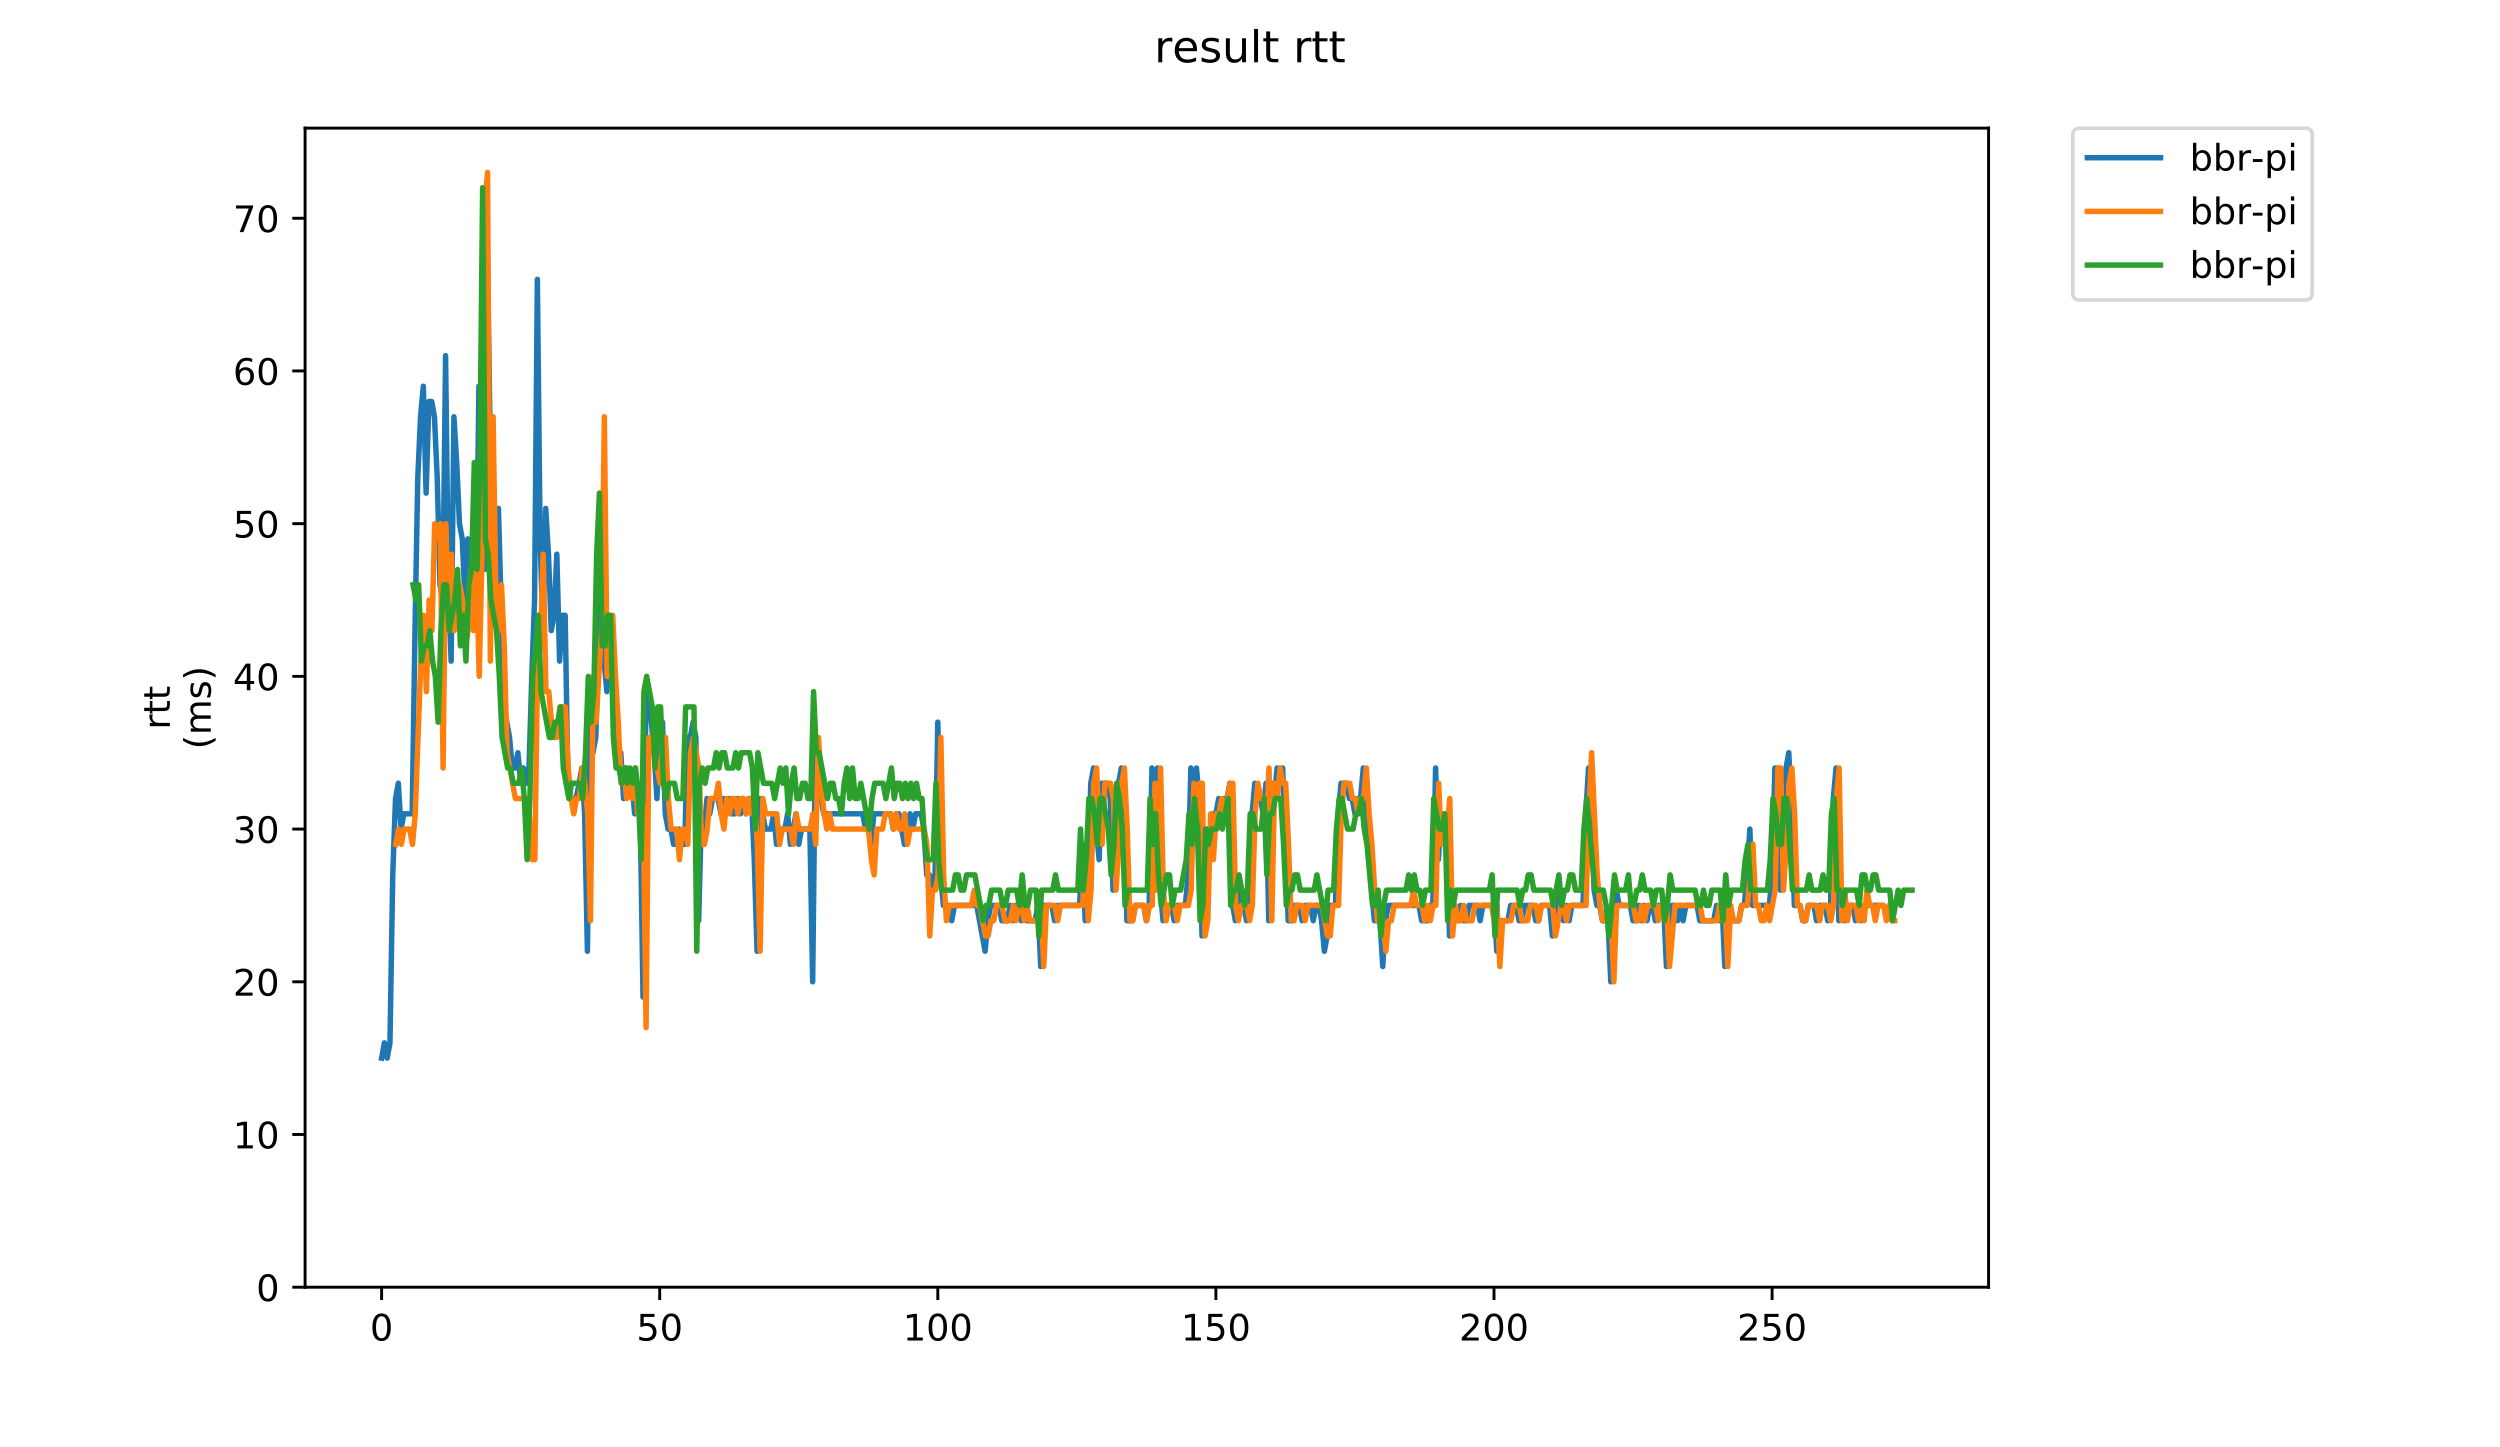 <?xml version="1.0" encoding="utf-8" standalone="no"?>
<!DOCTYPE svg PUBLIC "-//W3C//DTD SVG 1.1//EN"
  "http://www.w3.org/Graphics/SVG/1.1/DTD/svg11.dtd">
<!-- Created with matplotlib (https://matplotlib.org/) -->
<svg height="396pt" version="1.1" viewBox="0 0 684 396" width="684pt" xmlns="http://www.w3.org/2000/svg" xmlns:xlink="http://www.w3.org/1999/xlink">
 <defs>
  <style type="text/css">
*{stroke-linecap:butt;stroke-linejoin:round;}
  </style>
 </defs>
 <g id="figure_1">
  <g id="patch_1">
   <path d="M 0 396 
L 684 396 
L 684 0 
L 0 0 
z
" style="fill:#ffffff;"/>
  </g>
  <g id="axes_1">
   <g id="patch_2">
    <path d="M 83.472 352.174 
L 544.074 352.174 
L 544.074 35.062 
L 83.472 35.062 
z
" style="fill:#ffffff;"/>
   </g>
   <g id="matplotlib.axis_1">
    <g id="xtick_1">
     <g id="line2d_1">
      <defs>
       <path d="M 0 0 
L 0 3.5 
" id="m45caac1207" style="stroke:#000000;stroke-width:0.8;"/>
      </defs>
      <g>
       <use style="stroke:#000000;stroke-width:0.8;" x="104.409" xlink:href="#m45caac1207" y="352.174"/>
      </g>
     </g>
     <g id="text_1">
      <!-- 0 -->
      <defs>
       <path d="M 31.781 66.406 
Q 24.172 66.406 20.328 58.906 
Q 16.5 51.422 16.5 36.375 
Q 16.5 21.391 20.328 13.891 
Q 24.172 6.391 31.781 6.391 
Q 39.453 6.391 43.281 13.891 
Q 47.125 21.391 47.125 36.375 
Q 47.125 51.422 43.281 58.906 
Q 39.453 66.406 31.781 66.406 
z
M 31.781 74.219 
Q 44.047 74.219 50.516 64.516 
Q 56.984 54.828 56.984 36.375 
Q 56.984 17.969 50.516 8.266 
Q 44.047 -1.422 31.781 -1.422 
Q 19.531 -1.422 13.062 8.266 
Q 6.594 17.969 6.594 36.375 
Q 6.594 54.828 13.062 64.516 
Q 19.531 74.219 31.781 74.219 
z
" id="DejaVuSans-48"/>
      </defs>
      <g transform="translate(101.228 366.773)scale(0.1 -0.1)">
       <use xlink:href="#DejaVuSans-48"/>
      </g>
     </g>
    </g>
    <g id="xtick_2">
     <g id="line2d_2">
      <g>
       <use style="stroke:#000000;stroke-width:0.8;" x="180.496" xlink:href="#m45caac1207" y="352.174"/>
      </g>
     </g>
     <g id="text_2">
      <!-- 50 -->
      <defs>
       <path d="M 10.797 72.906 
L 49.516 72.906 
L 49.516 64.594 
L 19.828 64.594 
L 19.828 46.734 
Q 21.969 47.469 24.109 47.828 
Q 26.266 48.188 28.422 48.188 
Q 40.625 48.188 47.75 41.5 
Q 54.891 34.812 54.891 23.391 
Q 54.891 11.625 47.562 5.094 
Q 40.234 -1.422 26.906 -1.422 
Q 22.312 -1.422 17.547 -0.641 
Q 12.797 0.141 7.719 1.703 
L 7.719 11.625 
Q 12.109 9.234 16.797 8.062 
Q 21.484 6.891 26.703 6.891 
Q 35.156 6.891 40.078 11.328 
Q 45.016 15.766 45.016 23.391 
Q 45.016 31 40.078 35.438 
Q 35.156 39.891 26.703 39.891 
Q 22.75 39.891 18.812 39.016 
Q 14.891 38.141 10.797 36.281 
z
" id="DejaVuSans-53"/>
      </defs>
      <g transform="translate(174.134 366.773)scale(0.1 -0.1)">
       <use xlink:href="#DejaVuSans-53"/>
       <use x="63.623" xlink:href="#DejaVuSans-48"/>
      </g>
     </g>
    </g>
    <g id="xtick_3">
     <g id="line2d_3">
      <g>
       <use style="stroke:#000000;stroke-width:0.8;" x="256.584" xlink:href="#m45caac1207" y="352.174"/>
      </g>
     </g>
     <g id="text_3">
      <!-- 100 -->
      <defs>
       <path d="M 12.406 8.297 
L 28.516 8.297 
L 28.516 63.922 
L 10.984 60.406 
L 10.984 69.391 
L 28.422 72.906 
L 38.281 72.906 
L 38.281 8.297 
L 54.391 8.297 
L 54.391 0 
L 12.406 0 
z
" id="DejaVuSans-49"/>
      </defs>
      <g transform="translate(247.04 366.773)scale(0.1 -0.1)">
       <use xlink:href="#DejaVuSans-49"/>
       <use x="63.623" xlink:href="#DejaVuSans-48"/>
       <use x="127.246" xlink:href="#DejaVuSans-48"/>
      </g>
     </g>
    </g>
    <g id="xtick_4">
     <g id="line2d_4">
      <g>
       <use style="stroke:#000000;stroke-width:0.8;" x="332.672" xlink:href="#m45caac1207" y="352.174"/>
      </g>
     </g>
     <g id="text_4">
      <!-- 150 -->
      <g transform="translate(323.128 366.773)scale(0.1 -0.1)">
       <use xlink:href="#DejaVuSans-49"/>
       <use x="63.623" xlink:href="#DejaVuSans-53"/>
       <use x="127.246" xlink:href="#DejaVuSans-48"/>
      </g>
     </g>
    </g>
    <g id="xtick_5">
     <g id="line2d_5">
      <g>
       <use style="stroke:#000000;stroke-width:0.8;" x="408.759" xlink:href="#m45caac1207" y="352.174"/>
      </g>
     </g>
     <g id="text_5">
      <!-- 200 -->
      <defs>
       <path d="M 19.188 8.297 
L 53.609 8.297 
L 53.609 0 
L 7.328 0 
L 7.328 8.297 
Q 12.938 14.109 22.625 23.891 
Q 32.328 33.688 34.812 36.531 
Q 39.547 41.844 41.422 45.531 
Q 43.312 49.219 43.312 52.781 
Q 43.312 58.594 39.234 62.25 
Q 35.156 65.922 28.609 65.922 
Q 23.969 65.922 18.812 64.312 
Q 13.672 62.703 7.812 59.422 
L 7.812 69.391 
Q 13.766 71.781 18.938 73 
Q 24.125 74.219 28.422 74.219 
Q 39.75 74.219 46.484 68.547 
Q 53.219 62.891 53.219 53.422 
Q 53.219 48.922 51.531 44.891 
Q 49.859 40.875 45.406 35.406 
Q 44.188 33.984 37.641 27.219 
Q 31.109 20.453 19.188 8.297 
z
" id="DejaVuSans-50"/>
      </defs>
      <g transform="translate(399.216 366.773)scale(0.1 -0.1)">
       <use xlink:href="#DejaVuSans-50"/>
       <use x="63.623" xlink:href="#DejaVuSans-48"/>
       <use x="127.246" xlink:href="#DejaVuSans-48"/>
      </g>
     </g>
    </g>
    <g id="xtick_6">
     <g id="line2d_6">
      <g>
       <use style="stroke:#000000;stroke-width:0.8;" x="484.847" xlink:href="#m45caac1207" y="352.174"/>
      </g>
     </g>
     <g id="text_6">
      <!-- 250 -->
      <g transform="translate(475.303 366.773)scale(0.1 -0.1)">
       <use xlink:href="#DejaVuSans-50"/>
       <use x="63.623" xlink:href="#DejaVuSans-53"/>
       <use x="127.246" xlink:href="#DejaVuSans-48"/>
      </g>
     </g>
    </g>
   </g>
   <g id="matplotlib.axis_2">
    <g id="ytick_1">
     <g id="line2d_7">
      <defs>
       <path d="M 0 0 
L -3.5 0 
" id="m04757ef0f5" style="stroke:#000000;stroke-width:0.8;"/>
      </defs>
      <g>
       <use style="stroke:#000000;stroke-width:0.8;" x="83.472" xlink:href="#m04757ef0f5" y="352.174"/>
      </g>
     </g>
     <g id="text_7">
      <!-- 0 -->
      <g transform="translate(70.11 355.973)scale(0.1 -0.1)">
       <use xlink:href="#DejaVuSans-48"/>
      </g>
     </g>
    </g>
    <g id="ytick_2">
     <g id="line2d_8">
      <g>
       <use style="stroke:#000000;stroke-width:0.8;" x="83.472" xlink:href="#m04757ef0f5" y="310.394"/>
      </g>
     </g>
     <g id="text_8">
      <!-- 10 -->
      <g transform="translate(63.747 314.193)scale(0.1 -0.1)">
       <use xlink:href="#DejaVuSans-49"/>
       <use x="63.623" xlink:href="#DejaVuSans-48"/>
      </g>
     </g>
    </g>
    <g id="ytick_3">
     <g id="line2d_9">
      <g>
       <use style="stroke:#000000;stroke-width:0.8;" x="83.472" xlink:href="#m04757ef0f5" y="268.614"/>
      </g>
     </g>
     <g id="text_9">
      <!-- 20 -->
      <g transform="translate(63.747 272.413)scale(0.1 -0.1)">
       <use xlink:href="#DejaVuSans-50"/>
       <use x="63.623" xlink:href="#DejaVuSans-48"/>
      </g>
     </g>
    </g>
    <g id="ytick_4">
     <g id="line2d_10">
      <g>
       <use style="stroke:#000000;stroke-width:0.8;" x="83.472" xlink:href="#m04757ef0f5" y="226.834"/>
      </g>
     </g>
     <g id="text_10">
      <!-- 30 -->
      <defs>
       <path d="M 40.578 39.312 
Q 47.656 37.797 51.625 33 
Q 55.609 28.219 55.609 21.188 
Q 55.609 10.406 48.188 4.484 
Q 40.766 -1.422 27.094 -1.422 
Q 22.516 -1.422 17.656 -0.516 
Q 12.797 0.391 7.625 2.203 
L 7.625 11.719 
Q 11.719 9.328 16.594 8.109 
Q 21.484 6.891 26.812 6.891 
Q 36.078 6.891 40.938 10.547 
Q 45.797 14.203 45.797 21.188 
Q 45.797 27.641 41.281 31.266 
Q 36.766 34.906 28.719 34.906 
L 20.219 34.906 
L 20.219 43.016 
L 29.109 43.016 
Q 36.375 43.016 40.234 45.922 
Q 44.094 48.828 44.094 54.297 
Q 44.094 59.906 40.109 62.906 
Q 36.141 65.922 28.719 65.922 
Q 24.656 65.922 20.016 65.031 
Q 15.375 64.156 9.812 62.312 
L 9.812 71.094 
Q 15.438 72.656 20.344 73.438 
Q 25.25 74.219 29.594 74.219 
Q 40.828 74.219 47.359 69.109 
Q 53.906 64.016 53.906 55.328 
Q 53.906 49.266 50.438 45.094 
Q 46.969 40.922 40.578 39.312 
z
" id="DejaVuSans-51"/>
      </defs>
      <g transform="translate(63.747 230.633)scale(0.1 -0.1)">
       <use xlink:href="#DejaVuSans-51"/>
       <use x="63.623" xlink:href="#DejaVuSans-48"/>
      </g>
     </g>
    </g>
    <g id="ytick_5">
     <g id="line2d_11">
      <g>
       <use style="stroke:#000000;stroke-width:0.8;" x="83.472" xlink:href="#m04757ef0f5" y="185.053"/>
      </g>
     </g>
     <g id="text_11">
      <!-- 40 -->
      <defs>
       <path d="M 37.797 64.312 
L 12.891 25.391 
L 37.797 25.391 
z
M 35.203 72.906 
L 47.609 72.906 
L 47.609 25.391 
L 58.016 25.391 
L 58.016 17.188 
L 47.609 17.188 
L 47.609 0 
L 37.797 0 
L 37.797 17.188 
L 4.891 17.188 
L 4.891 26.703 
z
" id="DejaVuSans-52"/>
      </defs>
      <g transform="translate(63.747 188.853)scale(0.1 -0.1)">
       <use xlink:href="#DejaVuSans-52"/>
       <use x="63.623" xlink:href="#DejaVuSans-48"/>
      </g>
     </g>
    </g>
    <g id="ytick_6">
     <g id="line2d_12">
      <g>
       <use style="stroke:#000000;stroke-width:0.8;" x="83.472" xlink:href="#m04757ef0f5" y="143.273"/>
      </g>
     </g>
     <g id="text_12">
      <!-- 50 -->
      <g transform="translate(63.747 147.072)scale(0.1 -0.1)">
       <use xlink:href="#DejaVuSans-53"/>
       <use x="63.623" xlink:href="#DejaVuSans-48"/>
      </g>
     </g>
    </g>
    <g id="ytick_7">
     <g id="line2d_13">
      <g>
       <use style="stroke:#000000;stroke-width:0.8;" x="83.472" xlink:href="#m04757ef0f5" y="101.493"/>
      </g>
     </g>
     <g id="text_13">
      <!-- 60 -->
      <defs>
       <path d="M 33.016 40.375 
Q 26.375 40.375 22.484 35.828 
Q 18.609 31.297 18.609 23.391 
Q 18.609 15.531 22.484 10.953 
Q 26.375 6.391 33.016 6.391 
Q 39.656 6.391 43.531 10.953 
Q 47.406 15.531 47.406 23.391 
Q 47.406 31.297 43.531 35.828 
Q 39.656 40.375 33.016 40.375 
z
M 52.594 71.297 
L 52.594 62.312 
Q 48.875 64.062 45.094 64.984 
Q 41.312 65.922 37.594 65.922 
Q 27.828 65.922 22.672 59.328 
Q 17.531 52.734 16.797 39.406 
Q 19.672 43.656 24.016 45.922 
Q 28.375 48.188 33.594 48.188 
Q 44.578 48.188 50.953 41.516 
Q 57.328 34.859 57.328 23.391 
Q 57.328 12.156 50.688 5.359 
Q 44.047 -1.422 33.016 -1.422 
Q 20.359 -1.422 13.672 8.266 
Q 6.984 17.969 6.984 36.375 
Q 6.984 53.656 15.188 63.938 
Q 23.391 74.219 37.203 74.219 
Q 40.922 74.219 44.703 73.484 
Q 48.484 72.75 52.594 71.297 
z
" id="DejaVuSans-54"/>
      </defs>
      <g transform="translate(63.747 105.292)scale(0.1 -0.1)">
       <use xlink:href="#DejaVuSans-54"/>
       <use x="63.623" xlink:href="#DejaVuSans-48"/>
      </g>
     </g>
    </g>
    <g id="ytick_8">
     <g id="line2d_14">
      <g>
       <use style="stroke:#000000;stroke-width:0.8;" x="83.472" xlink:href="#m04757ef0f5" y="59.713"/>
      </g>
     </g>
     <g id="text_14">
      <!-- 70 -->
      <defs>
       <path d="M 8.203 72.906 
L 55.078 72.906 
L 55.078 68.703 
L 28.609 0 
L 18.312 0 
L 43.219 64.594 
L 8.203 64.594 
z
" id="DejaVuSans-55"/>
      </defs>
      <g transform="translate(63.747 63.512)scale(0.1 -0.1)">
       <use xlink:href="#DejaVuSans-55"/>
       <use x="63.623" xlink:href="#DejaVuSans-48"/>
      </g>
     </g>
    </g>
    <g id="text_15">
     <!-- rtt -->
     <defs>
      <path d="M 41.109 46.297 
Q 39.594 47.172 37.812 47.578 
Q 36.031 48 33.891 48 
Q 26.266 48 22.188 43.047 
Q 18.109 38.094 18.109 28.812 
L 18.109 0 
L 9.078 0 
L 9.078 54.688 
L 18.109 54.688 
L 18.109 46.188 
Q 20.953 51.172 25.484 53.578 
Q 30.031 56 36.531 56 
Q 37.453 56 38.578 55.875 
Q 39.703 55.766 41.062 55.516 
z
" id="DejaVuSans-114"/>
      <path d="M 18.312 70.219 
L 18.312 54.688 
L 36.812 54.688 
L 36.812 47.703 
L 18.312 47.703 
L 18.312 18.016 
Q 18.312 11.328 20.141 9.422 
Q 21.969 7.516 27.594 7.516 
L 36.812 7.516 
L 36.812 0 
L 27.594 0 
Q 17.188 0 13.234 3.875 
Q 9.281 7.766 9.281 18.016 
L 9.281 47.703 
L 2.688 47.703 
L 2.688 54.688 
L 9.281 54.688 
L 9.281 70.219 
z
" id="DejaVuSans-116"/>
     </defs>
     <g transform="translate(46.47 199.594)rotate(-90)scale(0.1 -0.1)">
      <use xlink:href="#DejaVuSans-114"/>
      <use x="41.113" xlink:href="#DejaVuSans-116"/>
      <use x="80.322" xlink:href="#DejaVuSans-116"/>
     </g>
     <!-- (ms) -->
     <defs>
      <path d="M 31 75.875 
Q 24.469 64.656 21.281 53.656 
Q 18.109 42.672 18.109 31.391 
Q 18.109 20.125 21.312 9.062 
Q 24.516 -2 31 -13.188 
L 23.188 -13.188 
Q 15.875 -1.703 12.234 9.375 
Q 8.594 20.453 8.594 31.391 
Q 8.594 42.281 12.203 53.312 
Q 15.828 64.359 23.188 75.875 
z
" id="DejaVuSans-40"/>
      <path d="M 52 44.188 
Q 55.375 50.25 60.062 53.125 
Q 64.75 56 71.094 56 
Q 79.641 56 84.281 50.016 
Q 88.922 44.047 88.922 33.016 
L 88.922 0 
L 79.891 0 
L 79.891 32.719 
Q 79.891 40.578 77.094 44.375 
Q 74.312 48.188 68.609 48.188 
Q 61.625 48.188 57.562 43.547 
Q 53.516 38.922 53.516 30.906 
L 53.516 0 
L 44.484 0 
L 44.484 32.719 
Q 44.484 40.625 41.703 44.406 
Q 38.922 48.188 33.109 48.188 
Q 26.219 48.188 22.156 43.531 
Q 18.109 38.875 18.109 30.906 
L 18.109 0 
L 9.078 0 
L 9.078 54.688 
L 18.109 54.688 
L 18.109 46.188 
Q 21.188 51.219 25.484 53.609 
Q 29.781 56 35.688 56 
Q 41.656 56 45.828 52.969 
Q 50 49.953 52 44.188 
z
" id="DejaVuSans-109"/>
      <path d="M 44.281 53.078 
L 44.281 44.578 
Q 40.484 46.531 36.375 47.5 
Q 32.281 48.484 27.875 48.484 
Q 21.188 48.484 17.844 46.438 
Q 14.5 44.391 14.5 40.281 
Q 14.5 37.156 16.891 35.375 
Q 19.281 33.594 26.516 31.984 
L 29.594 31.297 
Q 39.156 29.25 43.188 25.516 
Q 47.219 21.781 47.219 15.094 
Q 47.219 7.469 41.188 3.016 
Q 35.156 -1.422 24.609 -1.422 
Q 20.219 -1.422 15.453 -0.562 
Q 10.688 0.297 5.422 2 
L 5.422 11.281 
Q 10.406 8.688 15.234 7.391 
Q 20.062 6.109 24.812 6.109 
Q 31.156 6.109 34.562 8.281 
Q 37.984 10.453 37.984 14.406 
Q 37.984 18.062 35.516 20.016 
Q 33.062 21.969 24.703 23.781 
L 21.578 24.516 
Q 13.234 26.266 9.516 29.906 
Q 5.812 33.547 5.812 39.891 
Q 5.812 47.609 11.281 51.797 
Q 16.75 56 26.812 56 
Q 31.781 56 36.172 55.266 
Q 40.578 54.547 44.281 53.078 
z
" id="DejaVuSans-115"/>
      <path d="M 8.016 75.875 
L 15.828 75.875 
Q 23.141 64.359 26.781 53.312 
Q 30.422 42.281 30.422 31.391 
Q 30.422 20.453 26.781 9.375 
Q 23.141 -1.703 15.828 -13.188 
L 8.016 -13.188 
Q 14.5 -2 17.703 9.062 
Q 20.906 20.125 20.906 31.391 
Q 20.906 42.672 17.703 53.656 
Q 14.5 64.656 8.016 75.875 
z
" id="DejaVuSans-41"/>
     </defs>
     <g transform="translate(57.668 204.995)rotate(-90)scale(0.1 -0.1)">
      <use xlink:href="#DejaVuSans-40"/>
      <use x="39.014" xlink:href="#DejaVuSans-109"/>
      <use x="136.426" xlink:href="#DejaVuSans-115"/>
      <use x="188.525" xlink:href="#DejaVuSans-41"/>
     </g>
    </g>
   </g>
   <g id="line2d_15">
    <path clip-path="url(#p6541cf0ee1)" d="M 104.409 289.504 
L 105.17 285.326 
L 105.931 289.504 
L 106.691 285.326 
L 107.452 239.368 
L 108.213 218.478 
L 108.974 214.3 
L 109.735 226.834 
L 110.496 222.656 
L 112.778 222.656 
L 113.539 172.519 
L 114.3 130.739 
L 115.061 114.027 
L 115.822 105.671 
L 116.583 134.917 
L 117.344 109.849 
L 118.105 109.849 
L 118.865 114.027 
L 119.626 130.739 
L 120.387 159.985 
L 121.148 164.163 
L 121.909 97.315 
L 122.67 159.985 
L 123.431 180.875 
L 124.192 114.027 
L 124.952 126.561 
L 125.713 143.273 
L 126.474 147.451 
L 127.235 164.163 
L 127.996 147.451 
L 128.757 164.163 
L 129.518 155.807 
L 130.279 164.163 
L 131.039 105.671 
L 131.8 134.917 
L 132.561 155.807 
L 133.322 68.069 
L 134.844 168.341 
L 135.605 143.273 
L 136.366 139.095 
L 137.887 193.409 
L 139.409 201.765 
L 140.17 210.122 
L 140.931 210.122 
L 141.692 205.943 
L 142.453 214.3 
L 143.213 210.122 
L 143.974 214.3 
L 144.735 210.122 
L 145.496 185.053 
L 146.257 164.163 
L 147.018 76.425 
L 147.779 147.451 
L 148.54 172.519 
L 149.301 139.095 
L 150.061 151.629 
L 150.822 172.519 
L 151.583 168.341 
L 152.344 151.629 
L 153.105 180.875 
L 153.866 168.341 
L 154.627 168.341 
L 155.388 214.3 
L 156.148 218.478 
L 157.67 218.478 
L 159.192 210.122 
L 159.953 222.656 
L 160.714 260.258 
L 161.475 197.587 
L 162.235 205.943 
L 162.996 201.765 
L 163.757 176.697 
L 164.518 143.273 
L 165.279 180.875 
L 166.04 189.231 
L 166.801 176.697 
L 167.562 180.875 
L 168.322 189.231 
L 169.083 210.122 
L 169.844 205.943 
L 170.605 218.478 
L 171.366 210.122 
L 172.127 214.3 
L 172.888 214.3 
L 173.649 222.656 
L 174.409 214.3 
L 175.17 222.656 
L 175.931 272.792 
L 176.692 193.409 
L 177.453 189.231 
L 178.975 205.943 
L 179.736 218.478 
L 180.496 201.765 
L 181.257 197.587 
L 182.018 222.656 
L 182.779 226.834 
L 183.54 226.834 
L 184.301 231.012 
L 185.062 231.012 
L 185.823 226.834 
L 186.583 231.012 
L 187.344 231.012 
L 188.105 201.765 
L 188.866 201.765 
L 189.627 197.587 
L 190.388 201.765 
L 191.149 251.902 
L 191.91 222.656 
L 192.67 226.834 
L 193.431 218.478 
L 194.192 222.656 
L 194.953 218.478 
L 196.475 218.478 
L 197.236 222.656 
L 197.997 218.478 
L 198.757 222.656 
L 199.518 218.478 
L 200.279 222.656 
L 201.04 222.656 
L 201.801 218.478 
L 202.562 222.656 
L 203.323 218.478 
L 204.084 222.656 
L 204.844 218.478 
L 205.605 218.478 
L 206.366 235.19 
L 207.127 260.258 
L 207.888 218.478 
L 209.41 226.834 
L 210.932 226.834 
L 211.692 222.656 
L 212.453 231.012 
L 213.214 226.834 
L 214.736 226.834 
L 215.497 222.656 
L 216.258 231.012 
L 217.779 222.656 
L 218.54 231.012 
L 219.301 226.834 
L 221.584 226.834 
L 222.345 268.614 
L 223.106 201.765 
L 223.866 214.3 
L 225.388 222.656 
L 236.04 222.656 
L 236.801 226.834 
L 237.562 226.834 
L 238.323 231.012 
L 239.084 222.656 
L 243.649 222.656 
L 244.41 226.834 
L 245.171 222.656 
L 245.932 222.656 
L 247.454 231.012 
L 248.975 222.656 
L 249.736 226.834 
L 250.497 222.656 
L 252.019 222.656 
L 252.78 226.834 
L 253.541 239.368 
L 254.301 239.368 
L 255.062 243.546 
L 255.823 239.368 
L 256.584 197.587 
L 257.345 239.368 
L 258.106 247.724 
L 259.628 247.724 
L 260.388 251.902 
L 261.149 247.724 
L 267.236 247.724 
L 269.519 260.258 
L 270.28 251.902 
L 271.041 247.724 
L 273.323 247.724 
L 274.084 251.902 
L 275.606 251.902 
L 276.367 247.724 
L 277.128 251.902 
L 277.889 247.724 
L 278.65 247.724 
L 279.41 251.902 
L 280.171 247.724 
L 280.932 251.902 
L 283.215 251.902 
L 283.976 247.724 
L 284.737 264.436 
L 285.497 247.724 
L 287.78 247.724 
L 288.541 251.902 
L 289.302 247.724 
L 295.389 247.724 
L 296.15 231.012 
L 296.911 251.902 
L 297.671 243.546 
L 298.432 214.3 
L 299.193 210.122 
L 299.954 226.834 
L 300.715 235.19 
L 301.476 214.3 
L 302.998 214.3 
L 303.758 218.478 
L 304.519 243.546 
L 305.28 231.012 
L 306.041 214.3 
L 306.802 210.122 
L 307.563 222.656 
L 308.324 251.902 
L 309.845 251.902 
L 310.606 247.724 
L 312.889 247.724 
L 313.65 251.902 
L 314.411 247.724 
L 315.172 210.122 
L 315.932 243.546 
L 316.693 210.122 
L 317.454 243.546 
L 318.215 251.902 
L 318.976 247.724 
L 320.498 247.724 
L 321.259 251.902 
L 322.02 247.724 
L 324.302 247.724 
L 325.063 239.368 
L 325.824 210.122 
L 326.585 222.656 
L 327.346 210.122 
L 328.107 218.478 
L 328.867 256.08 
L 329.628 251.902 
L 330.389 226.834 
L 331.15 235.19 
L 331.911 222.656 
L 332.672 222.656 
L 333.433 218.478 
L 334.194 222.656 
L 334.954 218.478 
L 335.715 218.478 
L 336.476 214.3 
L 337.237 247.724 
L 337.998 251.902 
L 339.52 243.546 
L 341.041 251.902 
L 341.802 247.724 
L 342.563 222.656 
L 343.324 214.3 
L 344.085 218.478 
L 344.846 218.478 
L 345.607 222.656 
L 346.368 214.3 
L 347.128 251.902 
L 347.889 214.3 
L 348.65 218.478 
L 349.411 210.122 
L 350.172 214.3 
L 350.933 210.122 
L 352.455 251.902 
L 353.215 251.902 
L 353.976 247.724 
L 355.498 247.724 
L 356.259 251.902 
L 357.02 247.724 
L 358.542 247.724 
L 359.302 251.902 
L 360.063 247.724 
L 360.824 247.724 
L 361.585 251.902 
L 362.346 260.258 
L 363.107 256.08 
L 363.868 247.724 
L 365.389 247.724 
L 366.15 222.656 
L 366.911 214.3 
L 368.433 214.3 
L 369.194 218.478 
L 369.955 218.478 
L 370.716 222.656 
L 371.476 218.478 
L 372.237 218.478 
L 372.998 210.122 
L 374.52 226.834 
L 375.281 243.546 
L 376.042 251.902 
L 377.564 251.902 
L 378.324 264.436 
L 379.085 251.902 
L 379.846 247.724 
L 388.216 247.724 
L 388.977 251.902 
L 390.498 251.902 
L 391.259 247.724 
L 392.02 247.724 
L 392.781 210.122 
L 393.542 235.19 
L 394.303 222.656 
L 395.825 222.656 
L 396.585 256.08 
L 397.346 247.724 
L 398.107 251.902 
L 398.868 251.902 
L 399.629 247.724 
L 400.39 251.902 
L 401.151 251.902 
L 401.912 247.724 
L 404.194 247.724 
L 404.955 251.902 
L 405.716 247.724 
L 408.759 247.724 
L 409.52 260.258 
L 410.281 251.902 
L 412.564 251.902 
L 413.325 247.724 
L 414.846 247.724 
L 415.607 251.902 
L 416.368 251.902 
L 417.129 247.724 
L 419.412 247.724 
L 420.173 251.902 
L 420.933 251.902 
L 421.694 247.724 
L 423.977 247.724 
L 424.738 256.08 
L 427.02 243.546 
L 427.781 251.902 
L 428.542 247.724 
L 429.303 251.902 
L 430.064 247.724 
L 433.108 247.724 
L 433.868 222.656 
L 434.629 210.122 
L 435.39 222.656 
L 436.151 243.546 
L 436.912 247.724 
L 437.673 247.724 
L 438.434 251.902 
L 439.955 251.902 
L 440.716 268.614 
L 441.477 251.902 
L 442.238 243.546 
L 442.999 247.724 
L 446.042 247.724 
L 446.803 251.902 
L 447.564 251.902 
L 448.325 247.724 
L 449.086 251.902 
L 449.847 247.724 
L 450.608 251.902 
L 451.369 247.724 
L 452.129 247.724 
L 452.89 251.902 
L 453.651 247.724 
L 455.173 247.724 
L 455.934 264.436 
L 456.695 251.902 
L 457.456 247.724 
L 458.216 247.724 
L 458.977 251.902 
L 459.738 247.724 
L 460.499 251.902 
L 461.26 247.724 
L 464.303 247.724 
L 465.064 251.902 
L 468.869 251.902 
L 469.63 247.724 
L 470.39 251.902 
L 471.151 247.724 
L 471.912 264.436 
L 472.673 247.724 
L 473.434 251.902 
L 475.717 251.902 
L 476.477 247.724 
L 477.238 247.724 
L 477.999 239.368 
L 478.76 226.834 
L 479.521 247.724 
L 484.086 247.724 
L 484.847 239.368 
L 485.608 210.122 
L 486.369 210.122 
L 487.13 243.546 
L 488.651 210.122 
L 489.412 205.943 
L 490.173 222.656 
L 490.934 247.724 
L 492.456 247.724 
L 493.217 251.902 
L 493.978 251.902 
L 494.739 247.724 
L 496.26 247.724 
L 497.021 251.902 
L 497.782 247.724 
L 499.304 247.724 
L 500.065 251.902 
L 500.826 247.724 
L 501.586 218.478 
L 502.347 210.122 
L 503.108 251.902 
L 503.869 243.546 
L 504.63 251.902 
L 505.391 247.724 
L 506.913 247.724 
L 507.673 251.902 
L 508.434 247.724 
L 509.195 251.902 
L 509.956 247.724 
L 514.521 247.724 
L 514.521 247.724 
" style="fill:none;stroke:#1f77b4;stroke-linecap:square;stroke-width:1.5;"/>
   </g>
   <g id="line2d_16">
    <path clip-path="url(#p6541cf0ee1)" d="M 108.288 231.012 
L 109.049 226.834 
L 109.809 231.012 
L 110.57 226.834 
L 112.092 226.834 
L 112.853 231.012 
L 113.614 222.656 
L 115.136 180.875 
L 115.896 168.341 
L 116.657 189.231 
L 117.418 164.163 
L 118.179 172.519 
L 118.94 143.273 
L 119.701 147.451 
L 120.462 143.273 
L 121.223 210.122 
L 121.984 143.273 
L 122.744 172.519 
L 123.505 151.629 
L 124.266 172.519 
L 125.027 164.163 
L 125.788 159.985 
L 126.549 164.163 
L 127.31 176.697 
L 128.071 172.519 
L 128.831 155.807 
L 129.592 172.519 
L 130.353 155.807 
L 131.114 185.053 
L 131.875 151.629 
L 132.636 55.535 
L 133.397 47.179 
L 134.158 180.875 
L 134.918 114.027 
L 135.679 164.163 
L 136.44 172.519 
L 137.201 159.985 
L 137.962 176.697 
L 138.723 205.943 
L 141.005 218.478 
L 144.049 218.478 
L 144.81 222.656 
L 145.571 235.19 
L 146.332 235.19 
L 147.092 180.875 
L 147.853 176.697 
L 148.614 151.629 
L 149.375 189.231 
L 150.136 189.231 
L 150.897 197.587 
L 151.658 201.765 
L 152.419 201.765 
L 153.179 193.409 
L 154.701 193.409 
L 155.462 210.122 
L 156.223 218.478 
L 156.984 222.656 
L 157.745 218.478 
L 158.506 218.478 
L 159.266 210.122 
L 160.027 214.3 
L 160.788 222.656 
L 161.549 251.902 
L 162.31 185.053 
L 163.071 197.587 
L 164.593 172.519 
L 165.353 114.027 
L 166.114 185.053 
L 166.875 185.053 
L 167.636 168.341 
L 168.397 185.053 
L 169.158 197.587 
L 169.919 214.3 
L 170.68 210.122 
L 171.44 218.478 
L 172.201 214.3 
L 172.962 218.478 
L 173.723 210.122 
L 174.484 222.656 
L 175.245 214.3 
L 176.006 222.656 
L 176.767 281.148 
L 177.528 201.765 
L 178.288 201.765 
L 180.571 214.3 
L 181.332 201.765 
L 182.093 201.765 
L 182.854 218.478 
L 183.615 226.834 
L 185.136 226.834 
L 185.897 235.19 
L 186.658 226.834 
L 187.419 226.834 
L 188.18 231.012 
L 188.941 205.943 
L 189.702 201.765 
L 191.223 210.122 
L 191.984 231.012 
L 192.745 231.012 
L 193.506 226.834 
L 194.267 218.478 
L 195.789 218.478 
L 196.549 214.3 
L 197.31 222.656 
L 198.071 226.834 
L 198.832 218.478 
L 199.593 222.656 
L 200.354 218.478 
L 201.115 218.478 
L 201.876 222.656 
L 202.636 218.478 
L 203.397 218.478 
L 204.158 222.656 
L 204.919 218.478 
L 205.68 222.656 
L 206.441 218.478 
L 207.202 231.012 
L 207.963 260.258 
L 208.723 218.478 
L 209.484 222.656 
L 212.528 222.656 
L 213.289 231.012 
L 214.05 226.834 
L 216.332 226.834 
L 217.093 231.012 
L 217.854 222.656 
L 218.615 226.834 
L 221.658 226.834 
L 222.419 222.656 
L 223.18 231.012 
L 223.941 201.765 
L 224.702 214.3 
L 225.463 222.656 
L 226.224 226.834 
L 226.984 222.656 
L 227.745 226.834 
L 237.637 226.834 
L 238.398 235.19 
L 239.159 239.368 
L 239.919 226.834 
L 241.441 226.834 
L 242.202 222.656 
L 243.724 222.656 
L 244.485 226.834 
L 245.246 222.656 
L 246.006 226.834 
L 246.767 226.834 
L 247.528 222.656 
L 248.289 231.012 
L 249.05 226.834 
L 252.854 226.834 
L 253.615 231.012 
L 254.376 256.08 
L 255.137 243.546 
L 255.898 243.546 
L 256.659 239.368 
L 257.42 201.765 
L 258.18 239.368 
L 258.941 251.902 
L 259.702 247.724 
L 265.789 247.724 
L 266.55 243.546 
L 267.311 247.724 
L 268.072 247.724 
L 269.594 256.08 
L 270.354 256.08 
L 271.115 251.902 
L 271.876 251.902 
L 272.637 247.724 
L 274.159 247.724 
L 274.92 251.902 
L 276.441 251.902 
L 277.202 247.724 
L 277.963 251.902 
L 278.724 247.724 
L 279.485 247.724 
L 280.246 251.902 
L 281.007 247.724 
L 281.768 251.902 
L 284.05 251.902 
L 284.811 247.724 
L 285.572 264.436 
L 286.333 247.724 
L 288.615 247.724 
L 289.376 251.902 
L 290.137 247.724 
L 296.224 247.724 
L 296.985 231.012 
L 297.746 251.902 
L 298.507 243.546 
L 299.268 214.3 
L 300.029 210.122 
L 300.79 226.834 
L 301.55 231.012 
L 302.311 214.3 
L 303.833 214.3 
L 304.594 218.478 
L 305.355 243.546 
L 306.116 231.012 
L 306.877 214.3 
L 307.637 210.122 
L 308.398 226.834 
L 309.159 251.902 
L 309.92 251.902 
L 310.681 247.724 
L 312.964 247.724 
L 313.724 251.902 
L 314.485 247.724 
L 315.246 247.724 
L 316.007 214.3 
L 316.768 243.546 
L 317.529 210.122 
L 318.29 243.546 
L 319.051 251.902 
L 319.811 247.724 
L 321.333 247.724 
L 322.094 251.902 
L 322.855 247.724 
L 325.138 247.724 
L 325.898 243.546 
L 326.659 214.3 
L 327.42 226.834 
L 328.181 214.3 
L 328.942 214.3 
L 329.703 256.08 
L 330.464 251.902 
L 331.225 222.656 
L 331.985 235.19 
L 332.746 222.656 
L 333.507 222.656 
L 334.268 218.478 
L 335.029 222.656 
L 336.551 214.3 
L 337.312 214.3 
L 338.072 247.724 
L 338.833 251.902 
L 339.594 247.724 
L 341.116 247.724 
L 341.877 251.902 
L 342.638 247.724 
L 343.399 222.656 
L 344.159 214.3 
L 344.92 218.478 
L 345.681 218.478 
L 346.442 226.834 
L 347.203 210.122 
L 347.964 251.902 
L 348.725 214.3 
L 349.486 218.478 
L 350.247 210.122 
L 351.007 214.3 
L 351.768 214.3 
L 352.529 231.012 
L 353.29 251.902 
L 354.051 251.902 
L 354.812 247.724 
L 356.334 247.724 
L 357.094 251.902 
L 357.855 247.724 
L 361.66 247.724 
L 363.181 256.08 
L 363.942 256.08 
L 364.703 247.724 
L 366.225 247.724 
L 366.986 222.656 
L 367.747 214.3 
L 369.268 214.3 
L 370.029 218.478 
L 370.79 218.478 
L 371.551 222.656 
L 372.312 218.478 
L 373.073 218.478 
L 373.834 210.122 
L 374.595 222.656 
L 375.355 231.012 
L 376.116 243.546 
L 376.877 251.902 
L 378.399 251.902 
L 379.16 260.258 
L 379.921 251.902 
L 380.682 251.902 
L 381.442 247.724 
L 386.008 247.724 
L 386.769 243.546 
L 387.529 247.724 
L 389.051 247.724 
L 389.812 251.902 
L 390.573 247.724 
L 391.334 251.902 
L 392.095 247.724 
L 392.856 247.724 
L 393.616 214.3 
L 394.377 231.012 
L 395.138 222.656 
L 395.899 226.834 
L 396.66 218.478 
L 397.421 256.08 
L 398.182 247.724 
L 398.943 251.902 
L 399.703 251.902 
L 400.464 247.724 
L 401.225 251.902 
L 402.747 251.902 
L 403.508 247.724 
L 408.073 247.724 
L 408.834 251.902 
L 409.595 247.724 
L 410.356 264.436 
L 411.117 251.902 
L 413.399 251.902 
L 414.16 247.724 
L 415.682 247.724 
L 416.443 251.902 
L 417.965 251.902 
L 418.725 247.724 
L 420.247 247.724 
L 421.008 251.902 
L 421.769 247.724 
L 424.812 247.724 
L 425.573 256.08 
L 427.095 247.724 
L 427.856 247.724 
L 428.617 251.902 
L 429.378 247.724 
L 433.943 247.724 
L 434.704 222.656 
L 435.465 205.943 
L 436.986 239.368 
L 437.747 247.724 
L 438.508 251.902 
L 440.791 251.902 
L 441.552 268.614 
L 442.313 247.724 
L 446.878 247.724 
L 447.639 251.902 
L 448.4 251.902 
L 449.16 247.724 
L 449.921 251.902 
L 450.682 247.724 
L 452.965 247.724 
L 453.726 251.902 
L 454.487 247.724 
L 456.008 247.724 
L 456.769 264.436 
L 458.291 247.724 
L 465.139 247.724 
L 465.9 251.902 
L 469.704 251.902 
L 470.465 247.724 
L 471.226 251.902 
L 471.987 247.724 
L 472.748 264.436 
L 473.509 247.724 
L 474.269 251.902 
L 475.791 251.902 
L 476.552 247.724 
L 478.074 247.724 
L 479.596 231.012 
L 480.356 247.724 
L 481.117 247.724 
L 481.878 251.902 
L 482.639 251.902 
L 483.4 247.724 
L 484.161 251.902 
L 485.683 243.546 
L 486.443 210.122 
L 487.204 210.122 
L 487.965 243.546 
L 488.726 231.012 
L 489.487 214.3 
L 490.248 210.122 
L 491.009 222.656 
L 491.77 247.724 
L 492.53 247.724 
L 493.291 251.902 
L 494.052 251.902 
L 494.813 247.724 
L 497.096 247.724 
L 497.857 251.902 
L 498.617 247.724 
L 500.139 247.724 
L 500.9 251.902 
L 501.661 247.724 
L 502.422 218.478 
L 503.183 210.122 
L 503.944 251.902 
L 504.704 243.546 
L 505.465 251.902 
L 506.226 247.724 
L 507.748 247.724 
L 508.509 251.902 
L 509.27 247.724 
L 510.031 251.902 
L 510.791 243.546 
L 511.552 247.724 
L 512.313 247.724 
L 513.074 251.902 
L 513.835 247.724 
L 515.357 247.724 
L 516.118 251.902 
L 516.879 247.724 
L 517.639 251.902 
L 518.4 251.902 
L 518.4 251.902 
" style="fill:none;stroke:#ff7f0e;stroke-linecap:square;stroke-width:1.5;"/>
   </g>
   <g id="line2d_17">
    <path clip-path="url(#p6541cf0ee1)" d="M 113.025 159.985 
L 113.786 164.163 
L 114.547 159.985 
L 115.308 180.875 
L 116.068 176.697 
L 116.829 176.697 
L 117.59 172.519 
L 118.351 180.875 
L 119.112 185.053 
L 119.873 197.587 
L 120.634 172.519 
L 121.395 159.985 
L 122.155 159.985 
L 122.916 172.519 
L 124.438 164.163 
L 125.199 155.807 
L 125.96 176.697 
L 126.721 168.341 
L 127.482 180.875 
L 128.242 159.985 
L 129.003 155.807 
L 129.764 126.561 
L 130.525 155.807 
L 131.286 126.561 
L 132.047 51.357 
L 132.808 147.451 
L 133.569 151.629 
L 134.329 164.163 
L 135.851 172.519 
L 136.612 185.053 
L 137.373 201.765 
L 138.895 210.122 
L 139.656 210.122 
L 140.417 214.3 
L 141.938 214.3 
L 142.699 210.122 
L 143.46 218.478 
L 144.221 235.19 
L 144.982 218.478 
L 145.743 185.053 
L 147.264 168.341 
L 148.025 189.231 
L 150.308 201.765 
L 151.069 201.765 
L 151.83 197.587 
L 152.591 197.587 
L 153.351 193.409 
L 154.112 210.122 
L 155.634 218.478 
L 156.395 214.3 
L 158.678 214.3 
L 159.438 218.478 
L 160.199 205.943 
L 160.96 185.053 
L 161.721 197.587 
L 162.482 189.231 
L 163.243 151.629 
L 164.004 134.917 
L 164.765 176.697 
L 165.525 176.697 
L 166.286 168.341 
L 167.047 168.341 
L 167.808 201.765 
L 168.569 210.122 
L 169.33 210.122 
L 170.091 214.3 
L 170.852 210.122 
L 171.612 214.3 
L 172.373 210.122 
L 173.134 214.3 
L 173.895 210.122 
L 174.656 218.478 
L 175.417 235.19 
L 176.178 189.231 
L 176.939 185.053 
L 178.46 193.409 
L 179.221 210.122 
L 179.982 193.409 
L 180.743 193.409 
L 181.504 214.3 
L 182.265 218.478 
L 183.026 214.3 
L 184.547 214.3 
L 185.308 218.478 
L 186.83 218.478 
L 187.591 193.409 
L 189.873 193.409 
L 190.634 260.258 
L 191.395 214.3 
L 192.156 210.122 
L 192.917 214.3 
L 193.678 210.122 
L 195.2 210.122 
L 195.961 205.943 
L 196.721 210.122 
L 197.482 205.943 
L 198.243 205.943 
L 199.004 210.122 
L 200.526 210.122 
L 201.287 205.943 
L 202.048 210.122 
L 202.808 205.943 
L 205.091 205.943 
L 205.852 210.122 
L 206.613 226.834 
L 207.374 205.943 
L 208.895 214.3 
L 211.178 214.3 
L 211.939 218.478 
L 213.461 210.122 
L 214.222 214.3 
L 214.982 210.122 
L 215.743 222.656 
L 216.504 214.3 
L 217.265 210.122 
L 218.026 218.478 
L 218.787 218.478 
L 219.548 214.3 
L 220.309 214.3 
L 221.069 218.478 
L 221.83 218.478 
L 222.591 189.231 
L 223.352 205.943 
L 224.113 205.943 
L 226.396 218.478 
L 227.156 214.3 
L 227.917 214.3 
L 228.678 218.478 
L 229.439 218.478 
L 230.2 222.656 
L 230.961 214.3 
L 231.722 210.122 
L 232.483 218.478 
L 233.243 210.122 
L 234.004 218.478 
L 234.765 218.478 
L 235.526 214.3 
L 237.809 226.834 
L 238.57 218.478 
L 239.33 214.3 
L 241.613 214.3 
L 242.374 218.478 
L 243.896 210.122 
L 244.657 218.478 
L 245.417 214.3 
L 246.178 214.3 
L 246.939 218.478 
L 247.7 214.3 
L 248.461 218.478 
L 249.222 214.3 
L 249.983 218.478 
L 250.744 214.3 
L 251.505 218.478 
L 252.265 218.478 
L 253.026 231.012 
L 253.787 235.19 
L 255.309 235.19 
L 256.07 214.3 
L 256.831 235.19 
L 257.592 243.546 
L 260.635 243.546 
L 261.396 239.368 
L 262.157 239.368 
L 262.918 243.546 
L 263.679 243.546 
L 264.439 239.368 
L 266.722 239.368 
L 269.005 251.902 
L 269.766 247.724 
L 270.526 247.724 
L 271.287 243.546 
L 273.57 243.546 
L 274.331 247.724 
L 275.092 247.724 
L 275.853 243.546 
L 278.135 243.546 
L 278.896 247.724 
L 279.657 239.368 
L 280.418 247.724 
L 281.179 247.724 
L 281.94 243.546 
L 283.461 243.546 
L 284.222 256.08 
L 284.983 243.546 
L 288.027 243.546 
L 288.787 239.368 
L 289.548 243.546 
L 294.874 243.546 
L 295.635 226.834 
L 296.396 243.546 
L 297.157 235.19 
L 297.918 218.478 
L 298.679 218.478 
L 299.44 222.656 
L 300.201 231.012 
L 300.961 218.478 
L 301.722 218.478 
L 303.244 226.834 
L 304.005 239.368 
L 304.766 231.012 
L 305.527 214.3 
L 306.288 218.478 
L 307.048 226.834 
L 307.809 247.724 
L 308.57 243.546 
L 313.896 243.546 
L 314.657 218.478 
L 315.418 231.012 
L 316.179 222.656 
L 316.94 239.368 
L 317.701 247.724 
L 319.223 239.368 
L 319.983 239.368 
L 320.744 247.724 
L 321.505 243.546 
L 323.027 243.546 
L 324.549 235.19 
L 325.31 222.656 
L 326.07 231.012 
L 326.831 218.478 
L 327.592 226.834 
L 328.353 251.902 
L 329.114 247.724 
L 329.875 226.834 
L 330.636 231.012 
L 331.397 226.834 
L 332.918 226.834 
L 333.679 222.656 
L 334.44 226.834 
L 335.962 218.478 
L 336.723 247.724 
L 337.484 243.546 
L 338.244 243.546 
L 339.005 239.368 
L 340.527 247.724 
L 341.288 243.546 
L 342.049 222.656 
L 342.81 222.656 
L 343.571 226.834 
L 345.092 226.834 
L 345.853 218.478 
L 346.614 239.368 
L 347.375 222.656 
L 348.136 222.656 
L 348.897 218.478 
L 350.418 218.478 
L 351.179 231.012 
L 351.94 247.724 
L 352.701 243.546 
L 353.462 243.546 
L 354.223 239.368 
L 354.984 239.368 
L 355.745 243.546 
L 359.549 243.546 
L 360.31 239.368 
L 362.592 251.902 
L 363.353 243.546 
L 364.875 243.546 
L 365.636 226.834 
L 366.397 218.478 
L 367.158 218.478 
L 368.68 226.834 
L 370.201 226.834 
L 370.962 222.656 
L 371.723 222.656 
L 372.484 218.478 
L 373.245 226.834 
L 374.006 231.012 
L 375.527 247.724 
L 376.288 247.724 
L 377.049 243.546 
L 377.81 256.08 
L 378.571 247.724 
L 379.332 243.546 
L 384.658 243.546 
L 385.419 239.368 
L 386.18 243.546 
L 386.941 239.368 
L 387.701 243.546 
L 388.462 243.546 
L 389.223 247.724 
L 389.984 243.546 
L 391.506 243.546 
L 392.267 218.478 
L 393.788 226.834 
L 394.549 226.834 
L 395.31 222.656 
L 396.071 251.902 
L 396.832 243.546 
L 397.593 247.724 
L 398.354 243.546 
L 407.484 243.546 
L 408.245 239.368 
L 409.006 256.08 
L 409.767 243.546 
L 415.093 243.546 
L 415.854 247.724 
L 416.615 243.546 
L 417.376 243.546 
L 418.136 239.368 
L 418.897 239.368 
L 419.658 243.546 
L 424.224 243.546 
L 424.984 247.724 
L 426.506 239.368 
L 427.267 247.724 
L 428.028 243.546 
L 428.789 243.546 
L 429.55 239.368 
L 430.311 239.368 
L 431.071 243.546 
L 432.593 243.546 
L 433.354 226.834 
L 434.115 218.478 
L 436.398 243.546 
L 438.68 243.546 
L 439.441 247.724 
L 440.202 256.08 
L 441.724 239.368 
L 442.485 243.546 
L 444.767 243.546 
L 445.528 239.368 
L 446.289 247.724 
L 447.05 247.724 
L 447.811 243.546 
L 448.572 243.546 
L 449.332 239.368 
L 450.093 243.546 
L 451.615 243.546 
L 452.376 247.724 
L 453.137 243.546 
L 454.659 243.546 
L 455.419 251.902 
L 456.18 247.724 
L 456.941 239.368 
L 457.702 243.546 
L 463.789 243.546 
L 464.55 247.724 
L 465.311 247.724 
L 466.072 243.546 
L 466.833 247.724 
L 467.593 247.724 
L 468.354 243.546 
L 470.637 243.546 
L 471.398 251.902 
L 472.159 239.368 
L 472.92 247.724 
L 473.68 243.546 
L 476.724 243.546 
L 477.485 235.19 
L 478.246 231.012 
L 479.007 243.546 
L 483.572 243.546 
L 484.333 235.19 
L 485.094 218.478 
L 485.855 222.656 
L 486.615 231.012 
L 487.376 231.012 
L 488.137 218.478 
L 488.898 218.478 
L 490.42 243.546 
L 494.224 243.546 
L 494.985 239.368 
L 495.746 243.546 
L 498.029 243.546 
L 498.789 239.368 
L 499.55 243.546 
L 500.311 243.546 
L 501.072 222.656 
L 501.833 218.478 
L 502.594 243.546 
L 503.355 243.546 
L 504.116 247.724 
L 504.876 243.546 
L 507.92 243.546 
L 508.681 247.724 
L 509.442 239.368 
L 510.203 239.368 
L 510.963 243.546 
L 511.724 243.546 
L 512.485 239.368 
L 513.246 239.368 
L 514.007 243.546 
L 517.05 243.546 
L 517.811 251.902 
L 519.333 243.546 
L 520.094 247.724 
L 520.855 243.546 
L 523.137 243.546 
L 523.137 243.546 
" style="fill:none;stroke:#2ca02c;stroke-linecap:square;stroke-width:1.5;"/>
   </g>
   <g id="patch_3">
    <path d="M 83.472 352.174 
L 83.472 35.062 
" style="fill:none;stroke:#000000;stroke-linecap:square;stroke-linejoin:miter;stroke-width:0.8;"/>
   </g>
   <g id="patch_4">
    <path d="M 544.074 352.174 
L 544.074 35.062 
" style="fill:none;stroke:#000000;stroke-linecap:square;stroke-linejoin:miter;stroke-width:0.8;"/>
   </g>
   <g id="patch_5">
    <path d="M 83.472 352.174 
L 544.074 352.174 
" style="fill:none;stroke:#000000;stroke-linecap:square;stroke-linejoin:miter;stroke-width:0.8;"/>
   </g>
   <g id="patch_6">
    <path d="M 83.472 35.062 
L 544.074 35.062 
" style="fill:none;stroke:#000000;stroke-linecap:square;stroke-linejoin:miter;stroke-width:0.8;"/>
   </g>
   <g id="legend_1">
    <g id="patch_7">
     <path d="M 569.104 82.097 
L 630.637 82.097 
Q 632.637 82.097 632.637 80.097 
L 632.637 37.062 
Q 632.637 35.062 630.637 35.062 
L 569.104 35.062 
Q 567.104 35.062 567.104 37.062 
L 567.104 80.097 
Q 567.104 82.097 569.104 82.097 
z
" style="fill:#ffffff;opacity:0.8;stroke:#cccccc;stroke-linejoin:miter;"/>
    </g>
    <g id="line2d_18">
     <path d="M 571.104 43.161 
L 591.104 43.161 
" style="fill:none;stroke:#1f77b4;stroke-linecap:square;stroke-width:1.5;"/>
    </g>
    <g id="line2d_19"/>
    <g id="text_16">
     <!-- bbr-pi -->
     <defs>
      <path d="M 48.688 27.297 
Q 48.688 37.203 44.609 42.844 
Q 40.531 48.484 33.406 48.484 
Q 26.266 48.484 22.188 42.844 
Q 18.109 37.203 18.109 27.297 
Q 18.109 17.391 22.188 11.75 
Q 26.266 6.109 33.406 6.109 
Q 40.531 6.109 44.609 11.75 
Q 48.688 17.391 48.688 27.297 
z
M 18.109 46.391 
Q 20.953 51.266 25.266 53.625 
Q 29.594 56 35.594 56 
Q 45.562 56 51.781 48.094 
Q 58.016 40.188 58.016 27.297 
Q 58.016 14.406 51.781 6.484 
Q 45.562 -1.422 35.594 -1.422 
Q 29.594 -1.422 25.266 0.953 
Q 20.953 3.328 18.109 8.203 
L 18.109 0 
L 9.078 0 
L 9.078 75.984 
L 18.109 75.984 
z
" id="DejaVuSans-98"/>
      <path d="M 4.891 31.391 
L 31.203 31.391 
L 31.203 23.391 
L 4.891 23.391 
z
" id="DejaVuSans-45"/>
      <path d="M 18.109 8.203 
L 18.109 -20.797 
L 9.078 -20.797 
L 9.078 54.688 
L 18.109 54.688 
L 18.109 46.391 
Q 20.953 51.266 25.266 53.625 
Q 29.594 56 35.594 56 
Q 45.562 56 51.781 48.094 
Q 58.016 40.188 58.016 27.297 
Q 58.016 14.406 51.781 6.484 
Q 45.562 -1.422 35.594 -1.422 
Q 29.594 -1.422 25.266 0.953 
Q 20.953 3.328 18.109 8.203 
z
M 48.688 27.297 
Q 48.688 37.203 44.609 42.844 
Q 40.531 48.484 33.406 48.484 
Q 26.266 48.484 22.188 42.844 
Q 18.109 37.203 18.109 27.297 
Q 18.109 17.391 22.188 11.75 
Q 26.266 6.109 33.406 6.109 
Q 40.531 6.109 44.609 11.75 
Q 48.688 17.391 48.688 27.297 
z
" id="DejaVuSans-112"/>
      <path d="M 9.422 54.688 
L 18.406 54.688 
L 18.406 0 
L 9.422 0 
z
M 9.422 75.984 
L 18.406 75.984 
L 18.406 64.594 
L 9.422 64.594 
z
" id="DejaVuSans-105"/>
     </defs>
     <g transform="translate(599.104 46.661)scale(0.1 -0.1)">
      <use xlink:href="#DejaVuSans-98"/>
      <use x="63.477" xlink:href="#DejaVuSans-98"/>
      <use x="126.953" xlink:href="#DejaVuSans-114"/>
      <use x="167.973" xlink:href="#DejaVuSans-45"/>
      <use x="204.057" xlink:href="#DejaVuSans-112"/>
      <use x="267.533" xlink:href="#DejaVuSans-105"/>
     </g>
    </g>
    <g id="line2d_20">
     <path d="M 571.104 57.839 
L 591.104 57.839 
" style="fill:none;stroke:#ff7f0e;stroke-linecap:square;stroke-width:1.5;"/>
    </g>
    <g id="line2d_21"/>
    <g id="text_17">
     <!-- bbr-pi -->
     <g transform="translate(599.104 61.339)scale(0.1 -0.1)">
      <use xlink:href="#DejaVuSans-98"/>
      <use x="63.477" xlink:href="#DejaVuSans-98"/>
      <use x="126.953" xlink:href="#DejaVuSans-114"/>
      <use x="167.973" xlink:href="#DejaVuSans-45"/>
      <use x="204.057" xlink:href="#DejaVuSans-112"/>
      <use x="267.533" xlink:href="#DejaVuSans-105"/>
     </g>
    </g>
    <g id="line2d_22">
     <path d="M 571.104 72.517 
L 591.104 72.517 
" style="fill:none;stroke:#2ca02c;stroke-linecap:square;stroke-width:1.5;"/>
    </g>
    <g id="line2d_23"/>
    <g id="text_18">
     <!-- bbr-pi -->
     <g transform="translate(599.104 76.017)scale(0.1 -0.1)">
      <use xlink:href="#DejaVuSans-98"/>
      <use x="63.477" xlink:href="#DejaVuSans-98"/>
      <use x="126.953" xlink:href="#DejaVuSans-114"/>
      <use x="167.973" xlink:href="#DejaVuSans-45"/>
      <use x="204.057" xlink:href="#DejaVuSans-112"/>
      <use x="267.533" xlink:href="#DejaVuSans-105"/>
     </g>
    </g>
   </g>
  </g>
  <g id="text_19">
   <!-- result rtt -->
   <defs>
    <path d="M 56.203 29.594 
L 56.203 25.203 
L 14.891 25.203 
Q 15.484 15.922 20.484 11.062 
Q 25.484 6.203 34.422 6.203 
Q 39.594 6.203 44.453 7.469 
Q 49.312 8.734 54.109 11.281 
L 54.109 2.781 
Q 49.266 0.734 44.188 -0.344 
Q 39.109 -1.422 33.891 -1.422 
Q 20.797 -1.422 13.156 6.188 
Q 5.516 13.812 5.516 26.812 
Q 5.516 40.234 12.766 48.109 
Q 20.016 56 32.328 56 
Q 43.359 56 49.781 48.891 
Q 56.203 41.797 56.203 29.594 
z
M 47.219 32.234 
Q 47.125 39.594 43.094 43.984 
Q 39.062 48.391 32.422 48.391 
Q 24.906 48.391 20.391 44.141 
Q 15.875 39.891 15.188 32.172 
z
" id="DejaVuSans-101"/>
    <path d="M 8.5 21.578 
L 8.5 54.688 
L 17.484 54.688 
L 17.484 21.922 
Q 17.484 14.156 20.5 10.266 
Q 23.531 6.391 29.594 6.391 
Q 36.859 6.391 41.078 11.031 
Q 45.312 15.672 45.312 23.688 
L 45.312 54.688 
L 54.297 54.688 
L 54.297 0 
L 45.312 0 
L 45.312 8.406 
Q 42.047 3.422 37.719 1 
Q 33.406 -1.422 27.688 -1.422 
Q 18.266 -1.422 13.375 4.438 
Q 8.5 10.297 8.5 21.578 
z
M 31.109 56 
z
" id="DejaVuSans-117"/>
    <path d="M 9.422 75.984 
L 18.406 75.984 
L 18.406 0 
L 9.422 0 
z
" id="DejaVuSans-108"/>
    <path id="DejaVuSans-32"/>
   </defs>
   <g transform="translate(315.818 17.038)scale(0.12 -0.12)">
    <use xlink:href="#DejaVuSans-114"/>
    <use x="41.082" xlink:href="#DejaVuSans-101"/>
    <use x="102.605" xlink:href="#DejaVuSans-115"/>
    <use x="154.705" xlink:href="#DejaVuSans-117"/>
    <use x="218.084" xlink:href="#DejaVuSans-108"/>
    <use x="245.867" xlink:href="#DejaVuSans-116"/>
    <use x="285.076" xlink:href="#DejaVuSans-32"/>
    <use x="316.863" xlink:href="#DejaVuSans-114"/>
    <use x="357.977" xlink:href="#DejaVuSans-116"/>
    <use x="397.186" xlink:href="#DejaVuSans-116"/>
   </g>
  </g>
 </g>
 <defs>
  <clipPath id="p6541cf0ee1">
   <rect height="317.112" width="460.602" x="83.472" y="35.062"/>
  </clipPath>
 </defs>
</svg>
